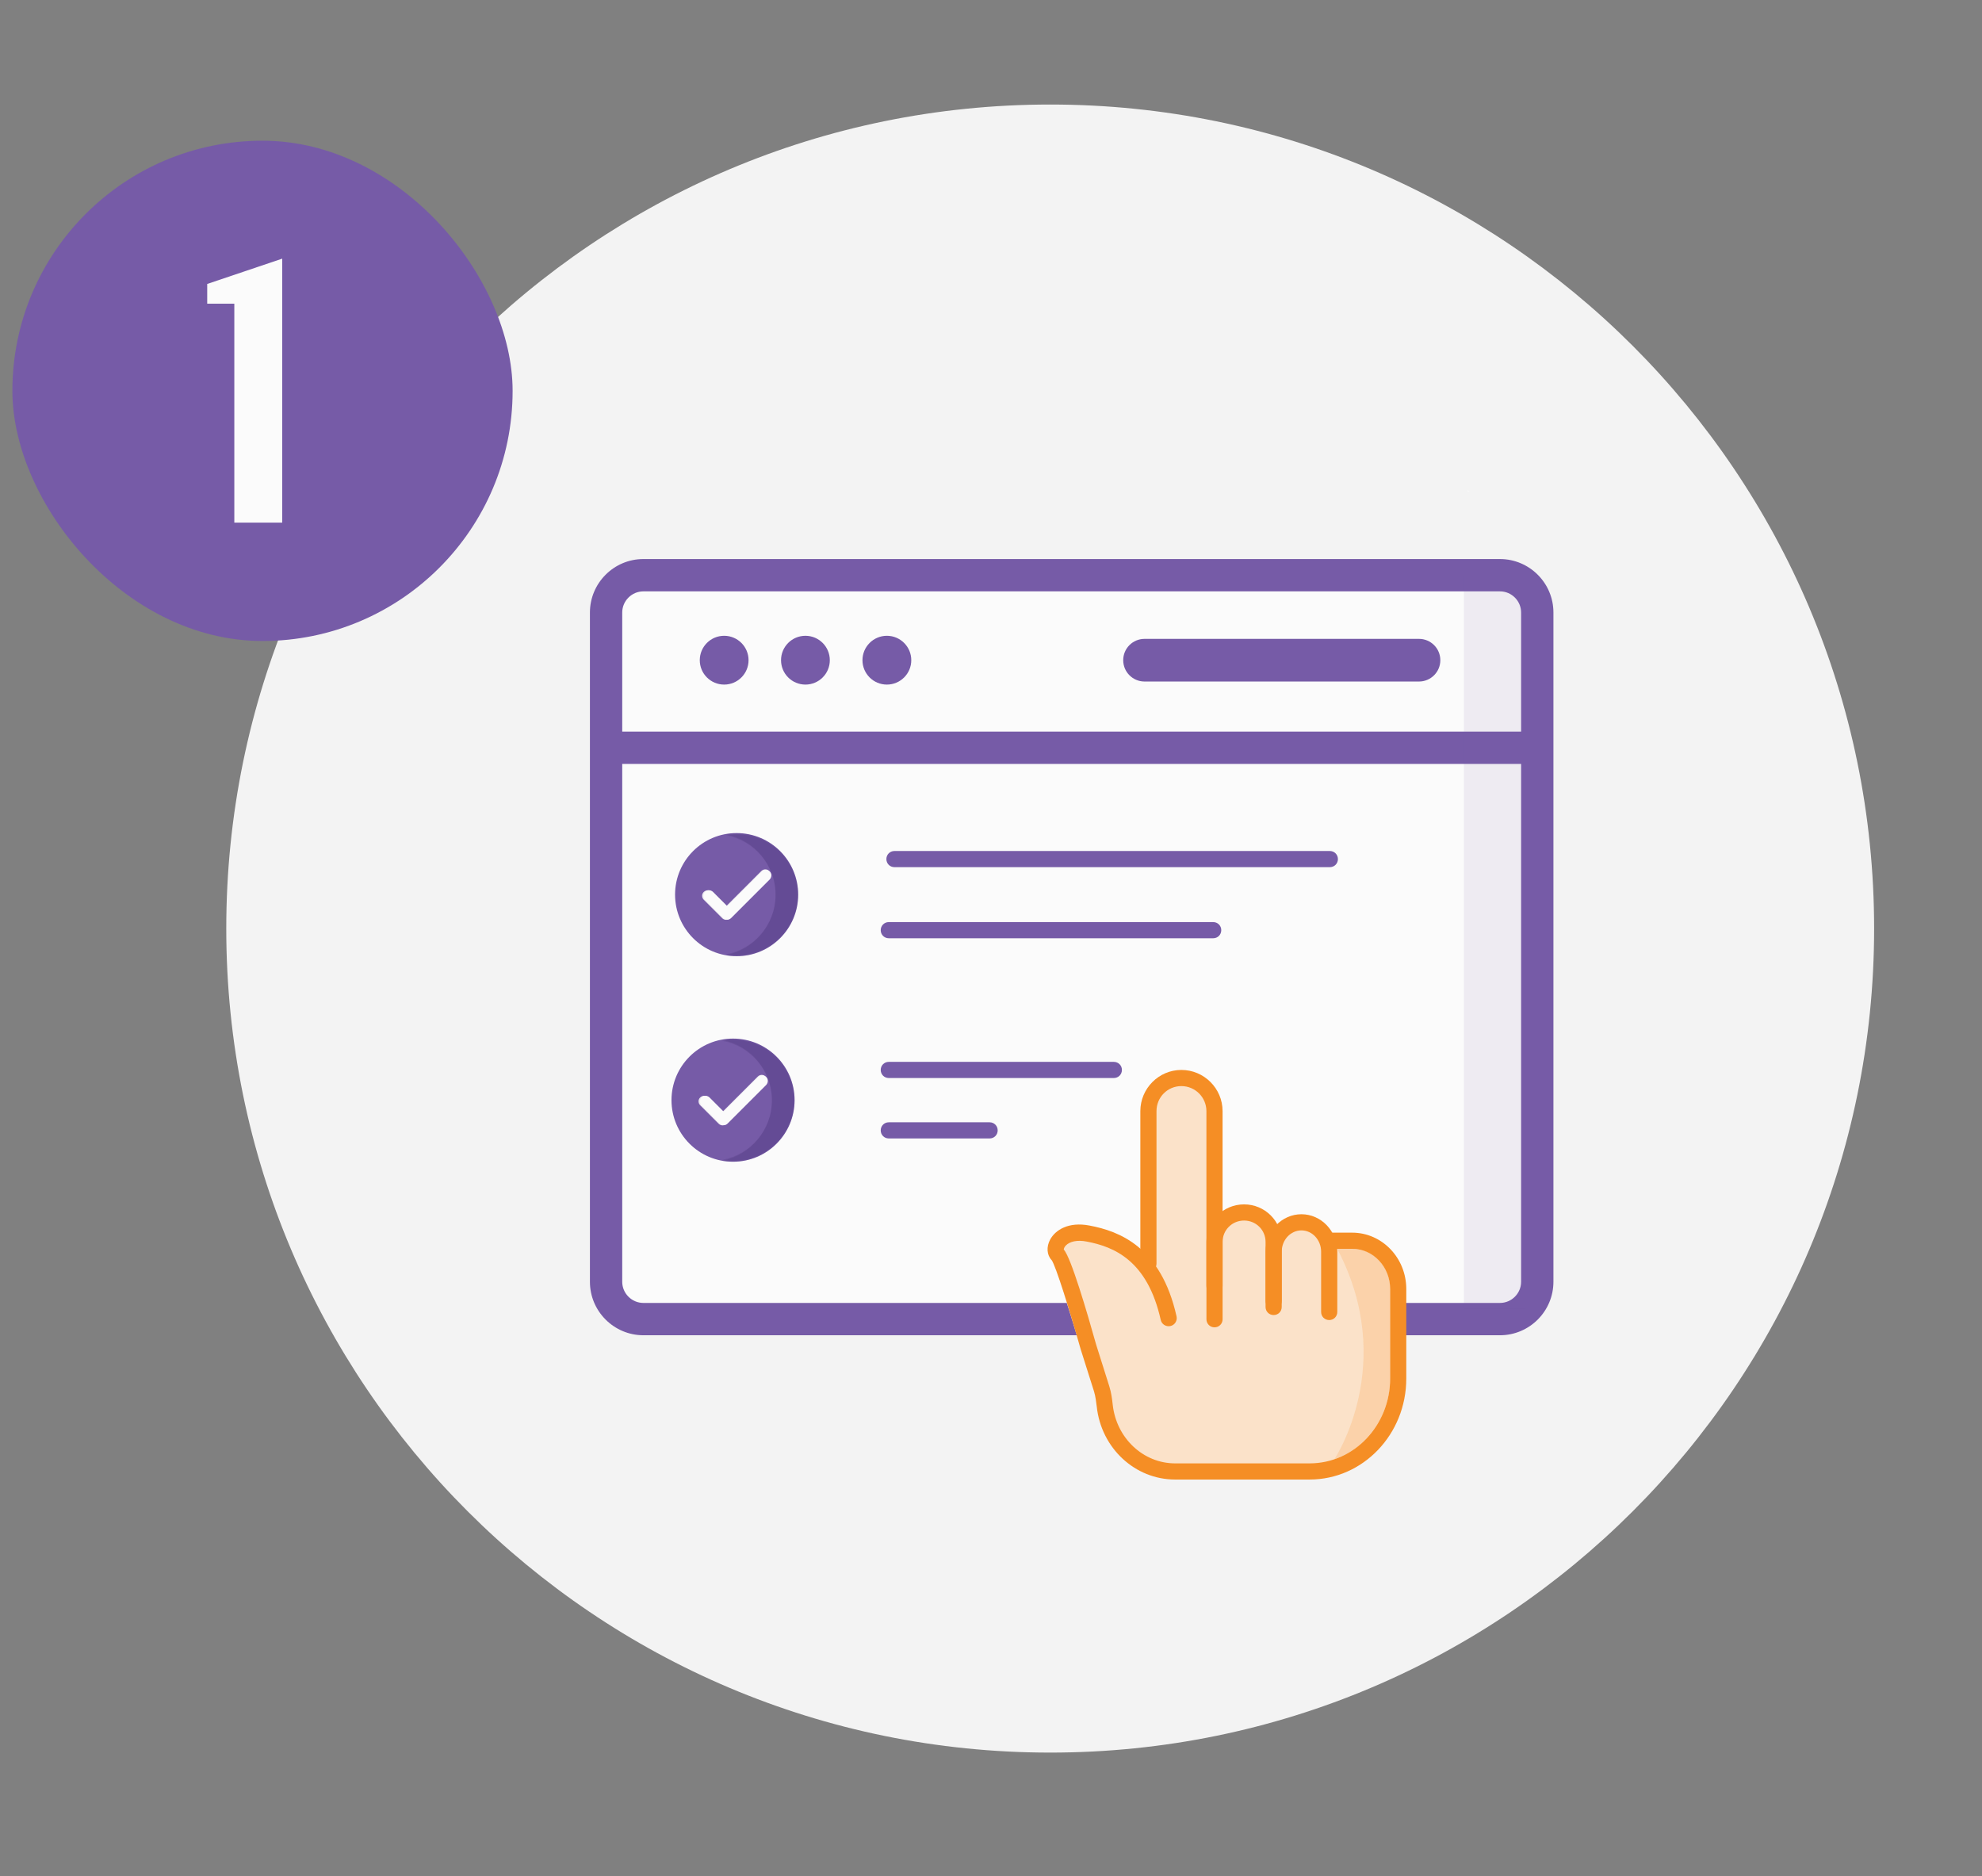 <svg width="112" height="106" viewBox="0 0 112 106" fill="none" xmlns="http://www.w3.org/2000/svg">
<rect x="0" y="0" width="112" height="106" fill="#808080" stroke="none"/>
<g clip-path="url(#clip0_460_122874)">
<path d="M59.345 99.024C85.059 99.024 105.904 78.179 105.904 52.465C105.904 26.752 85.059 5.906 59.345 5.906C33.631 5.906 12.786 26.752 12.786 52.465C12.786 78.179 33.631 99.024 59.345 99.024Z" fill="#F3F3F3"/>
<path d="M83.07 27.762H82.934V27.707L83.07 27.762Z" fill="#FBFBFB"/>
<path d="M84.97 31.888H36.75C35.535 31.888 34.55 32.873 34.55 34.088V72.331C34.55 73.546 35.535 74.531 36.75 74.531H84.97C86.185 74.531 87.17 73.546 87.17 72.331V34.088C87.17 32.873 86.185 31.888 84.97 31.888Z" fill="#FBFBFB"/>
<path d="M41.625 54.026C43.546 54.026 45.103 52.469 45.103 50.548C45.103 48.627 43.546 47.07 41.625 47.07C39.704 47.07 38.147 48.627 38.147 50.548C38.147 52.469 39.704 54.026 41.625 54.026Z" fill="#765BA7"/>
<path d="M41.041 51.972C40.959 51.972 40.877 51.945 40.813 51.881L39.772 50.84C39.644 50.713 39.644 50.512 39.772 50.393C39.9 50.275 40.1 50.265 40.219 50.393L41.032 51.206L43.022 49.215C43.15 49.088 43.35 49.088 43.469 49.215C43.588 49.343 43.597 49.544 43.469 49.663L41.251 51.881C41.187 51.945 41.105 51.972 41.023 51.972H41.041Z" fill="#FBFBFB"/>
<g style="mix-blend-mode:hard-light" opacity="0.19">
<g style="mix-blend-mode:hard-light">
<path d="M45.105 50.548C45.105 52.465 43.544 54.027 41.627 54.027C41.408 54.027 41.198 54.008 40.988 53.972C42.604 53.67 43.827 52.255 43.827 50.557C43.827 48.859 42.604 47.435 40.988 47.143C41.198 47.107 41.408 47.088 41.627 47.088C43.544 47.088 45.105 48.64 45.105 50.567V50.548Z" fill="#412B71"/>
</g>
</g>
<path d="M41.423 65.639C43.344 65.639 44.901 64.082 44.901 62.161C44.901 60.24 43.344 58.682 41.423 58.682C39.502 58.682 37.945 60.24 37.945 62.161C37.945 64.082 39.502 65.639 41.423 65.639Z" fill="#765BA7"/>
<path d="M40.839 63.585C40.757 63.585 40.674 63.557 40.611 63.493L39.57 62.453C39.442 62.325 39.442 62.124 39.57 62.005C39.697 61.887 39.898 61.878 40.017 62.005L40.83 62.818L42.82 60.828C42.947 60.7 43.148 60.7 43.267 60.828C43.386 60.956 43.395 61.156 43.267 61.275L41.049 63.493C40.985 63.557 40.903 63.585 40.82 63.585H40.839Z" fill="#FBFBFB"/>
<g style="mix-blend-mode:hard-light" opacity="0.19">
<g style="mix-blend-mode:hard-light">
<path d="M44.901 62.16C44.901 64.078 43.34 65.639 41.423 65.639C41.204 65.639 40.994 65.62 40.784 65.584C42.4 65.283 43.623 63.868 43.623 62.169C43.623 60.471 42.4 59.047 40.784 58.755C40.994 58.719 41.204 58.7 41.423 58.7C43.34 58.7 44.901 60.252 44.901 62.179V62.16Z" fill="#412B71"/>
</g>
</g>
<path d="M84.76 75.444H36.358C34.696 75.444 33.336 74.092 33.336 72.422V34.609C33.336 32.947 34.687 31.587 36.358 31.587H84.76C86.422 31.587 87.782 32.938 87.782 34.609V72.422C87.782 74.083 86.431 75.444 84.76 75.444ZM36.358 33.413C35.7 33.413 35.161 33.951 35.161 34.609V72.422C35.161 73.079 35.7 73.618 36.358 73.618H84.76C85.418 73.618 85.956 73.079 85.956 72.422V34.609C85.956 33.951 85.418 33.413 84.76 33.413H36.358Z" fill="#765BA7"/>
<path d="M86.869 41.337H34.248V43.163H86.869V41.337Z" fill="#765BA7"/>
<path d="M75.147 48.996H50.544C50.289 48.996 50.088 48.795 50.088 48.54C50.088 48.284 50.289 48.083 50.544 48.083H75.147C75.403 48.083 75.604 48.284 75.604 48.54C75.604 48.795 75.403 48.996 75.147 48.996Z" fill="#765BA7"/>
<path d="M68.556 53.013H50.224C49.969 53.013 49.768 52.812 49.768 52.557C49.768 52.301 49.969 52.1 50.224 52.1H68.556C68.812 52.1 69.012 52.301 69.012 52.557C69.012 52.812 68.812 53.013 68.556 53.013Z" fill="#765BA7"/>
<path d="M62.941 60.91H50.224C49.969 60.91 49.768 60.709 49.768 60.453C49.768 60.198 49.969 59.997 50.224 59.997H62.941C63.197 59.997 63.398 60.198 63.398 60.453C63.398 60.709 63.197 60.91 62.941 60.91Z" fill="#765BA7"/>
<path d="M55.921 64.324H50.224C49.969 64.324 49.768 64.124 49.768 63.868C49.768 63.612 49.969 63.411 50.224 63.411H55.921C56.177 63.411 56.378 63.612 56.378 63.868C56.378 64.124 56.177 64.324 55.921 64.324Z" fill="#765BA7"/>
<path d="M40.921 38.68C41.683 38.68 42.3 38.063 42.3 37.302C42.3 36.541 41.683 35.923 40.921 35.923C40.16 35.923 39.543 36.541 39.543 37.302C39.543 38.063 40.16 38.68 40.921 38.68Z" fill="#765BA7"/>
<path d="M45.514 38.68C46.275 38.68 46.892 38.063 46.892 37.302C46.892 36.541 46.275 35.923 45.514 35.923C44.752 35.923 44.135 36.541 44.135 37.302C44.135 38.063 44.752 38.68 45.514 38.68Z" fill="#765BA7"/>
<path d="M50.116 38.68C50.877 38.68 51.495 38.063 51.495 37.302C51.495 36.541 50.877 35.923 50.116 35.923C49.355 35.923 48.737 36.541 48.737 37.302C48.737 38.063 49.355 38.68 50.116 38.68Z" fill="#765BA7"/>
<g opacity="0.1">
<path d="M41.661 53.972C43.551 53.972 45.084 52.439 45.084 50.548C45.084 48.657 43.551 47.125 41.661 47.125C39.77 47.125 38.237 48.657 38.237 50.548C38.237 52.439 39.77 53.972 41.661 53.972Z" fill="#765BA7"/>
</g>
<path d="M41.086 51.954C41.003 51.954 40.921 51.927 40.866 51.863L39.844 50.84C39.725 50.722 39.725 50.521 39.844 50.393C39.963 50.265 40.163 50.274 40.291 50.393L41.095 51.197L43.048 49.243C43.167 49.124 43.368 49.124 43.496 49.243C43.623 49.361 43.614 49.562 43.496 49.69L41.314 51.872C41.25 51.936 41.168 51.963 41.095 51.963L41.086 51.954Z" fill="#FBFBFB"/>
<g style="mix-blend-mode:hard-light" opacity="0.19">
<g style="mix-blend-mode:hard-light">
<path d="M45.085 50.548C45.085 52.438 43.551 53.972 41.661 53.972C41.451 53.972 41.241 53.954 41.031 53.917C42.62 53.625 43.825 52.228 43.825 50.558C43.825 48.887 42.62 47.49 41.031 47.198C41.232 47.162 41.442 47.143 41.661 47.143C43.551 47.143 45.085 48.677 45.085 50.567V50.548Z" fill="#412B71"/>
</g>
</g>
<g opacity="0.1">
<path d="M41.461 65.584C43.352 65.584 44.884 64.051 44.884 62.16C44.884 60.27 43.352 58.737 41.461 58.737C39.57 58.737 38.037 60.27 38.037 62.16C38.037 64.051 39.57 65.584 41.461 65.584Z" fill="#765BA7"/>
</g>
<path d="M40.885 63.566C40.803 63.566 40.721 63.539 40.666 63.475L39.644 62.453C39.525 62.334 39.525 62.133 39.644 62.005C39.762 61.878 39.963 61.887 40.091 62.005L40.894 62.809L42.848 60.855C42.967 60.736 43.168 60.736 43.295 60.855C43.423 60.974 43.414 61.175 43.295 61.303L41.114 63.484C41.05 63.548 40.967 63.576 40.894 63.576L40.885 63.566Z" fill="#FBFBFB"/>
<g style="mix-blend-mode:hard-light" opacity="0.19">
<g style="mix-blend-mode:hard-light">
<path d="M44.876 62.161C44.876 64.05 43.342 65.584 41.453 65.584C41.243 65.584 41.033 65.566 40.823 65.529C42.411 65.237 43.616 63.84 43.616 62.17C43.616 60.499 42.411 59.102 40.823 58.81C41.024 58.774 41.234 58.755 41.453 58.755C43.342 58.755 44.876 60.289 44.876 62.179V62.161Z" fill="#412B71"/>
</g>
</g>
<path d="M68.703 69.437C68.785 69.29 68.876 69.163 68.995 69.044C69.323 68.725 69.762 68.524 70.246 68.524C70.994 68.524 71.642 69.007 71.898 69.674C71.971 69.583 72.044 69.501 72.117 69.418C72.446 69.099 72.884 68.898 73.368 68.898C74.071 68.898 74.673 69.309 74.956 69.911L75.221 69.875H76.508C78.005 69.875 79.219 71.098 79.219 72.604V77.662C79.219 80.556 76.892 82.911 74.007 82.911H66.083C63.946 82.911 62.175 81.286 61.938 79.205C61.901 78.885 61.856 78.557 61.755 78.246L60.97 75.864C60.97 75.864 59.574 71.08 59.172 70.678C58.77 70.276 59.263 68.98 60.952 69.473L64.448 71.509L65.17 71.399" fill="#FBFBFB"/>
<g opacity="0.4">
<path d="M79.329 72.623V77.68C79.329 80.574 77.102 82.93 74.345 82.93H66.768C64.723 82.93 63.034 81.305 62.806 79.223C62.769 78.904 62.733 78.575 62.632 78.265L61.874 75.882C61.874 75.882 60.541 71.098 60.158 70.697C59.775 70.295 60.24 68.998 61.856 69.491L65.207 71.527L65.115 62.526C65.115 62.033 65.307 61.595 65.608 61.266C65.946 60.919 66.403 60.718 66.914 60.746C67.827 60.8 68.502 61.668 68.502 62.626L68.676 69.838C68.758 69.692 69.452 69.172 69.57 69.053C69.881 68.734 70.31 68.533 70.766 68.533C71.487 68.533 72.099 69.017 72.346 69.683C72.419 69.592 72.483 69.51 72.555 69.427C72.866 69.108 73.295 68.907 73.751 68.907C74.418 68.907 75.002 69.318 75.267 69.921L75.522 69.884H76.755C78.188 69.884 79.348 71.107 79.348 72.614L79.329 72.623Z" fill="#F9BB7C"/>
</g>
<path d="M74.008 83.596H66.403C64.139 83.596 62.231 81.825 61.976 79.479C61.939 79.177 61.903 78.885 61.82 78.612L61.063 76.22C60.433 73.992 59.657 71.518 59.428 71.199C59.155 70.916 59.118 70.45 59.346 70.03C59.639 69.501 60.369 69.017 61.565 69.245C63.254 69.564 65.609 70.45 66.485 74.376C66.54 74.622 66.385 74.869 66.138 74.923C65.892 74.978 65.645 74.823 65.591 74.576C64.842 71.217 62.952 70.441 61.4 70.149C60.88 70.048 60.451 70.14 60.223 70.377C60.122 70.487 60.113 70.578 60.113 70.605C60.506 71.007 61.428 74.138 61.939 75.964L62.688 78.338C62.797 78.685 62.843 79.041 62.879 79.378C63.089 81.259 64.605 82.683 66.403 82.683H74.008C76.518 82.683 78.554 80.529 78.554 77.89V72.833C78.554 71.582 77.596 70.56 76.409 70.56H75.176C74.921 70.56 74.72 70.359 74.72 70.103C74.72 69.847 74.921 69.647 75.176 69.647H76.409C78.098 69.647 79.467 71.071 79.467 72.833V77.89C79.467 81.04 77.02 83.596 74.008 83.596Z" fill="#F58E25"/>
<path d="M75.112 74.585C74.856 74.585 74.655 74.385 74.655 74.129V70.724C74.655 70.057 74.153 69.519 73.542 69.519C72.93 69.519 72.428 70.057 72.428 70.724V73.508C72.428 73.764 72.227 73.965 71.971 73.965C71.716 73.965 71.515 73.764 71.515 73.508V70.724C71.515 69.555 72.428 68.606 73.542 68.606C74.655 68.606 75.568 69.555 75.568 70.724V74.129C75.568 74.385 75.367 74.585 75.112 74.585Z" fill="#F58E25"/>
<path d="M68.63 74.996C68.375 74.996 68.174 74.795 68.174 74.54V70.167C68.174 68.998 69.123 68.049 70.301 68.049C71.479 68.049 72.428 68.998 72.428 70.167V73.846C72.428 74.102 72.227 74.302 71.972 74.302C71.716 74.302 71.515 74.102 71.515 73.846V70.167C71.515 69.5 70.977 68.962 70.301 68.962C69.625 68.962 69.087 69.5 69.087 70.167V74.54C69.087 74.795 68.886 74.996 68.63 74.996V74.996Z" fill="#F58E25"/>
<path d="M80.186 36.097H64.676C64.01 36.097 63.471 36.636 63.471 37.302C63.471 37.967 64.01 38.507 64.676 38.507H80.186C80.852 38.507 81.391 37.967 81.391 37.302C81.391 36.636 80.852 36.097 80.186 36.097Z" fill="#765BA7"/>
<path d="M68.629 73.116C68.374 73.116 68.173 72.915 68.173 72.659V62.781C68.173 62.005 67.543 61.366 66.758 61.366C65.973 61.366 65.352 61.996 65.352 62.781V71.399C65.352 71.655 65.151 71.856 64.895 71.856C64.64 71.856 64.439 71.655 64.439 71.399V62.781C64.439 61.503 65.48 60.453 66.758 60.453C68.036 60.453 69.086 61.494 69.086 62.781V72.659C69.086 72.915 68.885 73.116 68.629 73.116Z" fill="#F58E25"/>
<g opacity="0.1">
<path d="M86.212 32.5H82.725V73.937H86.212V32.5Z" fill="#765BA7"/>
</g>
<g opacity="0.41">
<path d="M75.558 70.559H76.453C76.453 70.559 76.672 70.559 76.882 70.614C76.882 70.614 77.521 70.687 78.069 71.381C78.069 71.381 78.58 71.956 78.552 72.897V78.045C78.552 78.045 78.58 79.588 77.53 80.903C77.53 80.903 76.745 82.026 75.412 82.436C75.412 82.436 79.009 77.059 75.558 70.55V70.559Z" fill="#F9BB7C"/>
</g>
</g>
<rect x="0.7" y="7.95" width="28.267" height="28.267" rx="14.133" fill="#765BA7"/>
<path d="M13.241 29.529V17.158H11.709V16.044L15.948 14.614V29.529H13.241Z" fill="#FBFBFB"/>
<defs>
<clipPath id="clip0_460_122874">
<rect width="94.842" height="94.842" fill="white" transform="translate(11.579 5.579)"/>
</clipPath>
</defs>
</svg>
